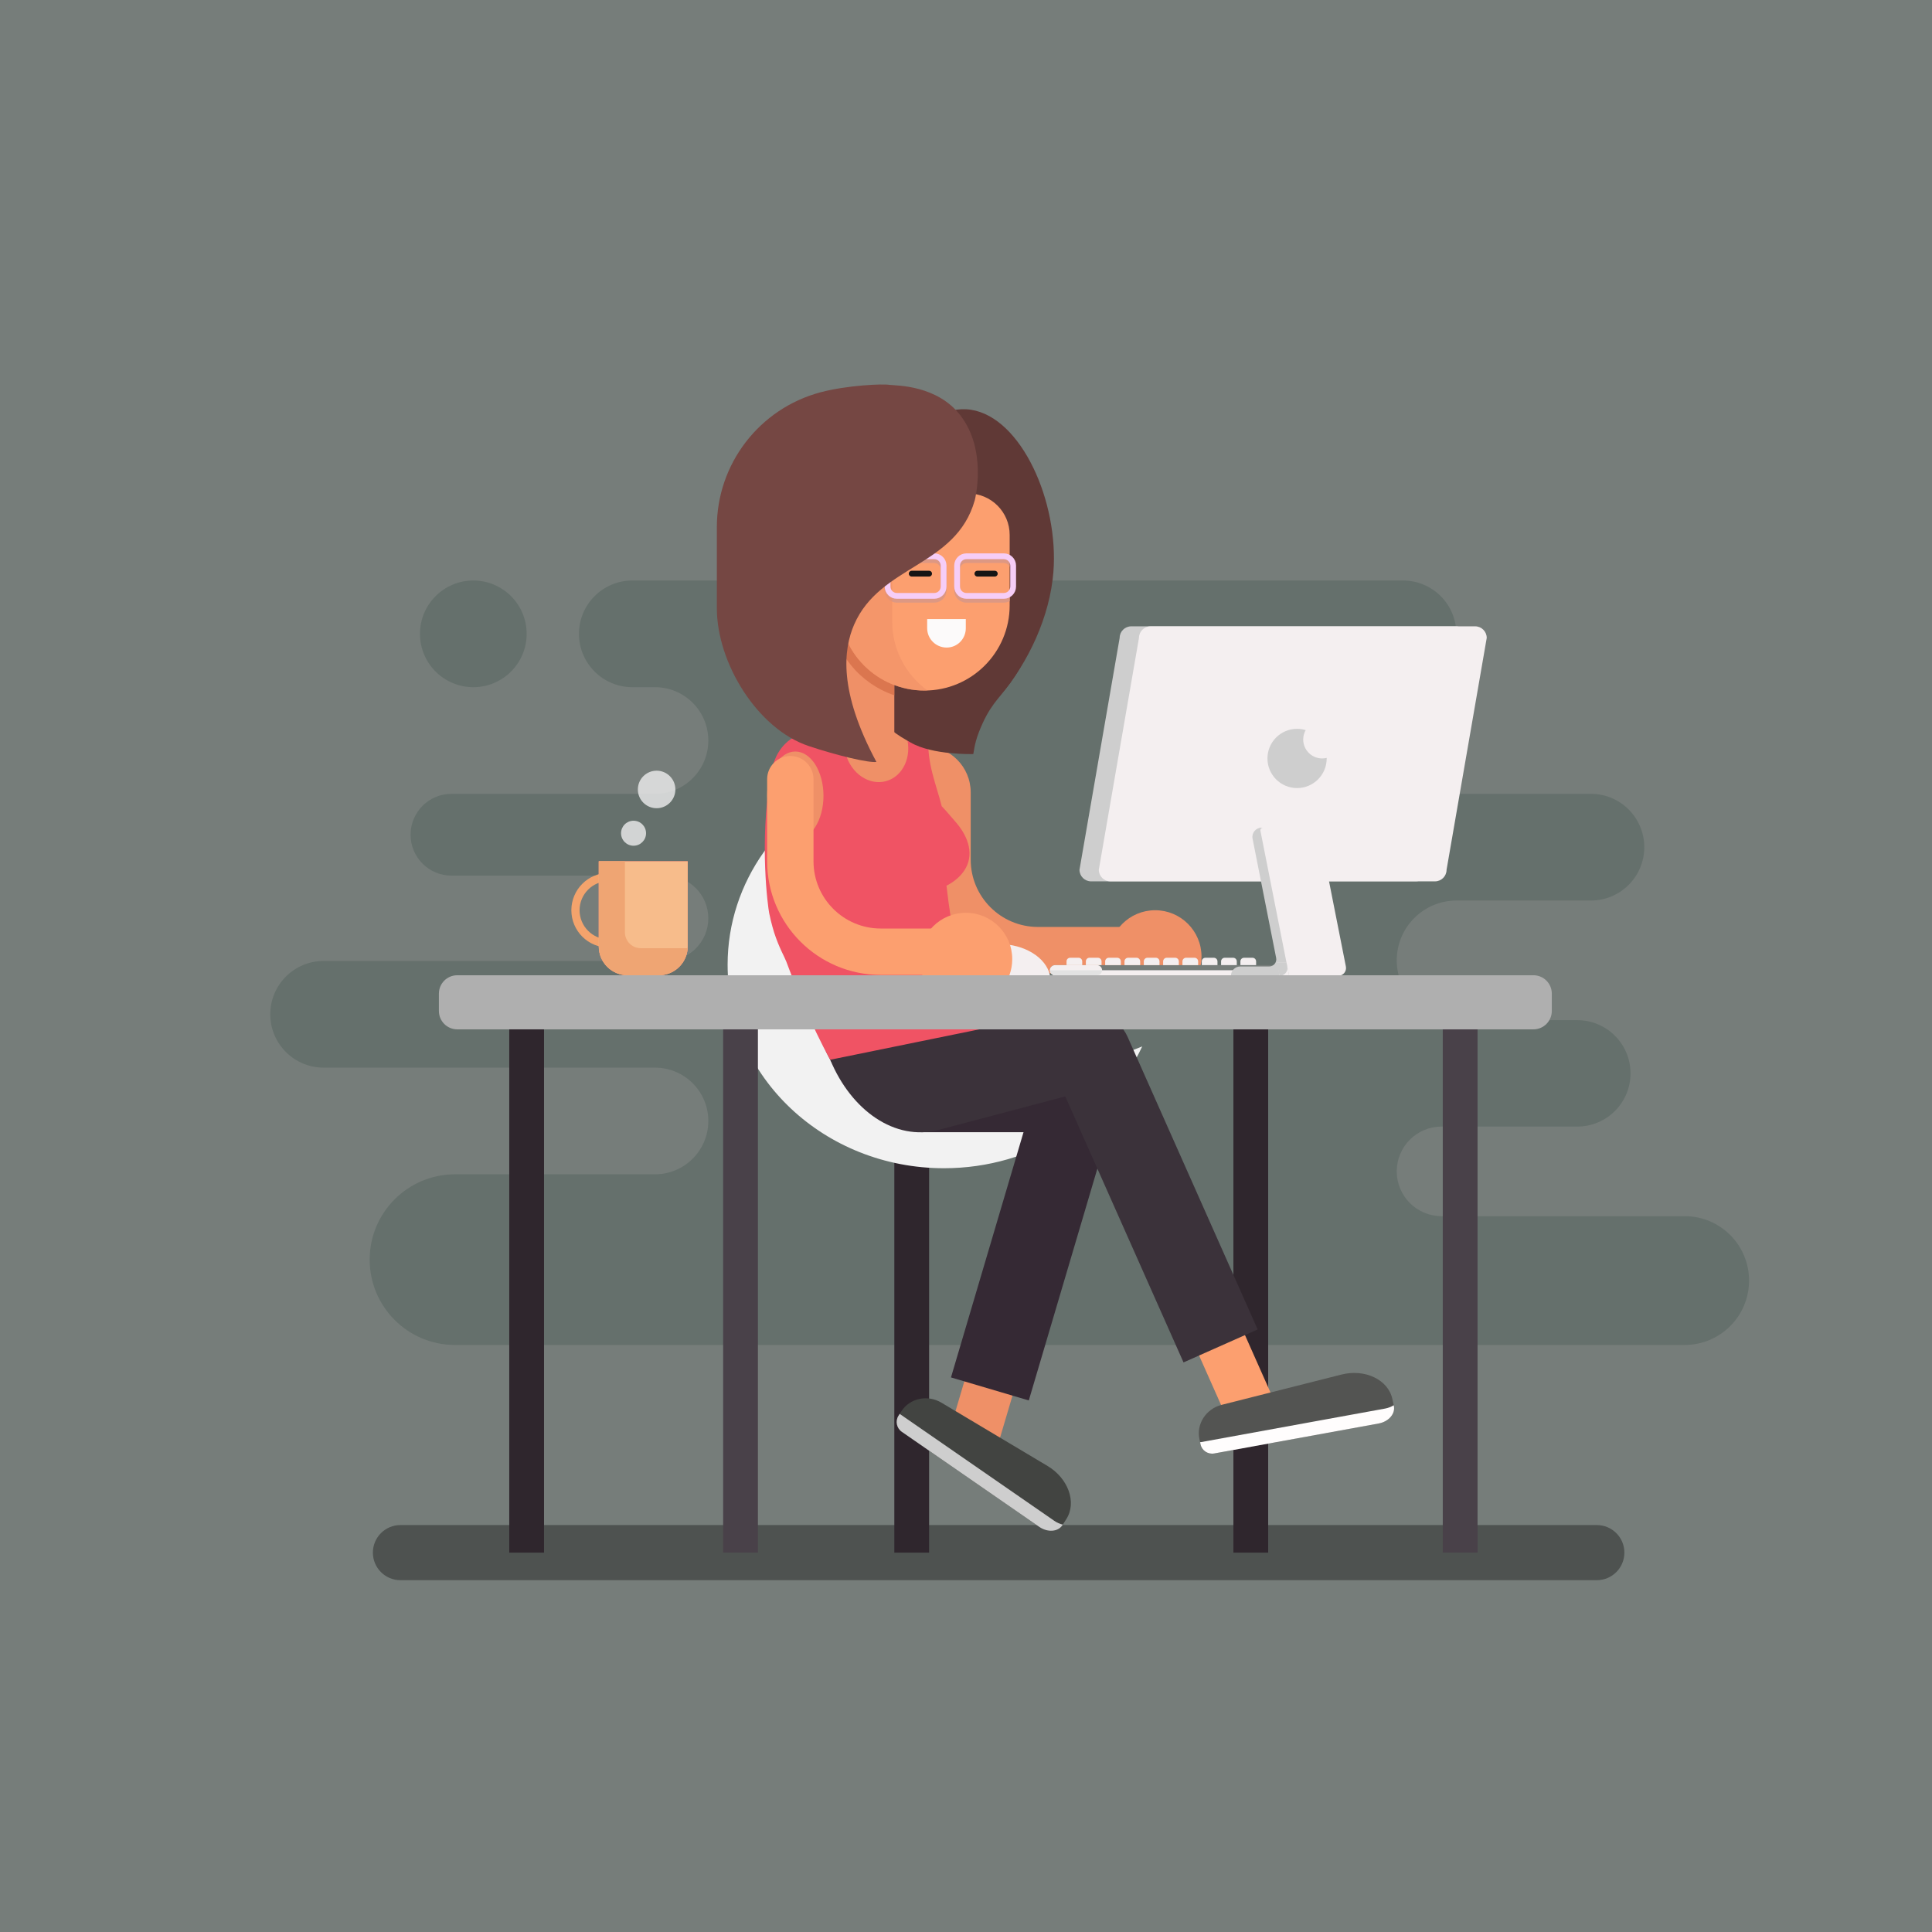 <?xml version="1.0" encoding="UTF-8" standalone="no"?>
<svg
   xmlns:dc="http://purl.org/dc/elements/1.1/"
   xmlns:cc="http://creativecommons.org/ns#"
   xmlns:rdf="http://www.w3.org/1999/02/22-rdf-syntax-ns#"
   xmlns:svg="http://www.w3.org/2000/svg"
   xmlns="http://www.w3.org/2000/svg"
   xmlns:sodipodi="http://sodipodi.sourceforge.net/DTD/sodipodi-0.dtd"
   xmlns:inkscape="http://www.inkscape.org/namespaces/inkscape"
   version="1.1"
   id="Layer_1"
   x="0px"
   y="0px"
   viewBox="0 0 1000 1000"
   style="enable-background:new 0 0 1000 1000;"
   xml:space="preserve"
   sodipodi:docname="lady-working-on-desk-1970019-1.svg"
   inkscape:version="1.0.1 (c497b03c, 2020-09-10)"><defs
   id="defs117" /><sodipodi:namedview
   pagecolor="#ffffff"
   bordercolor="#666666"
   borderopacity="1"
   objecttolerance="10"
   gridtolerance="10"
   guidetolerance="10"
   inkscape:pageopacity="0"
   inkscape:pageshadow="2"
   inkscape:window-width="1440"
   inkscape:window-height="799"
   id="namedview115"
   showgrid="false"
   inkscape:zoom="0.591"
   inkscape:cx="150.59222"
   inkscape:cy="466.15905"
   inkscape:window-x="0"
   inkscape:window-y="23"
   inkscape:window-maximized="1"
   inkscape:current-layer="Layer_1"
   inkscape:document-rotation="0" />
<rect
   id="XMLID_3_"
   x="0"
   style="fill:#767d7a;fill-opacity:1"
   width="1000"
   height="1000" />
<path
   id="XMLID_1_"
   style="opacity:0.34;"
   d="M826.51,817.901H207.27c-7.88,0-14.268-6.388-14.268-14.268l0,0  c0-7.88,6.388-14.268,14.268-14.268h619.24c7.88,0,14.268,6.388,14.268,14.268l0,0C840.777,811.514,834.39,817.901,826.51,817.901z" />
<path
   id="XMLID_28_"
   style="fill:#65706C;"
   d="M871.977,629.482H746.142c-12.806,0-23.186-10.381-23.186-23.187v0  c0-12.806,10.381-23.187,23.187-23.187h70.277c15.208,0,27.536-12.328,27.536-27.536v0c0-15.208-12.328-27.536-27.536-27.536h-62.5  c-17.101,0-30.964-13.863-30.964-30.964v0c0-17.101,13.863-30.964,30.964-30.964h69.547c15.246,0,27.606-12.36,27.606-27.606v0  c0-15.246-12.359-27.606-27.606-27.606H722.956h-23.987c-15.246,0-27.606-12.36-27.606-27.606v0  c0-15.246,12.36-27.606,27.606-27.606h27.214c15.246,0,27.606-12.36,27.606-27.606v0c0-15.246-12.359-27.606-27.606-27.606h-15.47  h-2.591H543.82h-5.587h-171.61h-39.34c-15.246,0-27.606,12.36-27.606,27.606v0c0,15.246,12.36,27.606,27.606,27.606h11.734  c15.246,0,27.606,12.36,27.606,27.606v0c0,15.246-12.36,27.606-27.606,27.606H233.676c-11.689,0-21.164,9.476-21.164,21.164v0  c0,11.689,9.476,21.164,21.164,21.164h110.862c12.197,0,22.085,9.888,22.085,22.085v0c0,12.197-9.888,22.085-22.085,22.085H167.496  c-15.246,0-27.606,12.36-27.606,27.606v0c0,15.246,12.36,27.606,27.606,27.606h171.522c15.246,0,27.606,12.359,27.606,27.606v0  c0,15.246-12.36,27.606-27.606,27.606H235.511c-24.394,0-44.169,19.775-44.169,44.169v0c0,24.394,19.775,44.169,44.169,44.169  h131.111h58.16h32.721h265.452h149.021c18.412,0,33.337-14.926,33.337-33.337v0C905.315,644.407,890.389,629.482,871.977,629.482z" />
<rect
   id="XMLID_114_"
   x="638.404"
   y="532.79"
   transform="matrix(-1 -1.224647e-16 1.224647e-16 -1 1294.808 1336.424)"
   style="fill:#2F262D;"
   width="18"
   height="270.844" />
<path
   id="XMLID_85_"
   style="fill:#FC9F6F;"
   d="M569.862,587.387c-2.912-6.55,0.048-14.248,6.598-17.161  c1.681-0.746,3.453-1.125,5.269-1.125c5.138,0,9.806,3.031,11.891,7.724l64.076,144.13l-23.758,10.563L569.862,587.387z" />
<rect
   id="XMLID_7_"
   x="462.902"
   y="532.79"
   transform="matrix(-1 -1.224647e-16 1.224647e-16 -1 943.805 1336.424)"
   style="fill:#2F262D;"
   width="18"
   height="270.844" />
<path
   id="XMLID_80_"
   style="fill:#F2F2F2;"
   d="M546.158,550.508c-61.856,0-112-47.155-112-105.324c0-15.04,3.36-29.34,9.4-42.283  c-39.419,16.308-66.947,53.351-66.947,96.447c0,58.169,50.144,105.324,112,105.324c45.862,0,85.279-25.926,102.6-63.04  C577.424,547.336,562.186,550.508,546.158,550.508z" />
<ellipse
   id="XMLID_15_"
   style="fill:#3B323A;"
   cx="484.196"
   cy="522.666"
   rx="61.321"
   ry="56.26" />
<path
   id="XMLID_4_"
   style="fill:#afafaf;fill-opacity:1"
   d="M373.794,532.79H236.677c-5.248,0-9.503-4.255-9.503-9.503v-8.995  c0-5.248,4.255-9.503,9.503-9.503h137.117c5.248,0,9.503,4.255,9.503,9.503v8.995C383.297,528.536,379.042,532.79,373.794,532.79z" />
<path
   id="XMLID_19_"
   style="fill:#EF9067;"
   d="M537.256,479.787c-19.231,0-34.821-15.59-34.821-34.821v-34.821  c0-13.255-10.745-24-24-24h0v58.821c0,32.486,26.335,58.821,58.821,58.821h48.679v-24H537.256z" />
<path
   id="XMLID_8_"
   style="fill:#603936;"
   d="M545.236,296.091c-3.601,45.505-43.635,95.854-81,89.51  c-35.761-6.071-60.427-62.602-48.333-102.177c7.453-24.389,28.054-39.674,44.667-52c17.24-12.791,28.799-21.368,42-19.333  C528.77,216.129,548.099,259.907,545.236,296.091z" />
<path
   id="XMLID_30_"
   style="fill:#F05364;"
   d="M494.721,425.551c-0.674-0.775-6.286-7.346-7.292-8.25  c-2.625-10.708-7.937-22.524-6.833-36.333c-7.516-5.478-19.927-12.496-34-11.5c-4.201,0.297-8.577,1.311-10.833,1.833  c-12.21,2.828-19.94,7.261-22.417,8.75c-3.426,2.059-5.139,3.089-7.083,5.083c-5.418,5.558-6.727,12.382-7.417,16.417  c-5.953,34.808-1.288,68.244-0.725,71.056c1.061,5.297,2.563,10.037,2.563,10.037c2.546,7.864,5.472,12.821,6.293,15.039  c4.012,10.838,13.125,33.523,22.748,50.849c6.954,1.109,22.869,8.112,33.369,4.519c16.04-5.49,49.002-17.774,60.839-20.26  c-14.735-16.49-28.229-34.942-31.733-57.292c-0.911-5.809-1.672-11.504-2.3-17.073c1.415-0.692,9.91-5.007,11.625-13.625  C503.379,435.495,496.134,427.174,494.721,425.551z" />
<ellipse
   id="XMLID_48_"
   transform="matrix(0.963 -0.269 0.269 0.963 -87.06 136.013)"
   style="fill:#EF9067;"
   cx="453.495"
   cy="386.145"
   rx="16.374"
   ry="19.128" />
<path
   id="XMLID_20_"
   style="fill:#603936;"
   d="M450.902,363.425c5.47,13.035,14.599,17.492,20.425,20.894  c11.338,6.622,32.45,5.981,32.45,5.981c0.729-4.611,1.45-8.595,4.958-16.208c5.191-11.265,10.043-13.967,16.667-24.167  c9.994-15.39,15.012-33.985,11.833-35.833c-2.329-1.355-8.599,5.824-12.667,10C512.893,336.078,486.709,353.893,450.902,363.425z" />
<path
   id="XMLID_10_"
   style="fill:#EF9067;"
   d="M450.485,391.953h-4.166c-9.159,0-16.583-7.425-16.583-16.583v-63.083h33.167v67.249  C462.902,386.394,457.343,391.953,450.485,391.953z" />
<rect
   id="XMLID_5_"
   x="263.592"
   y="532.79"
   transform="matrix(-1 -1.224647e-16 1.224647e-16 -1 545.183 1336.424)"
   style="fill:#2F262D;"
   width="18"
   height="270.844" />
<rect
   id="XMLID_96_"
   x="374.297"
   y="532.79"
   transform="matrix(-1 -1.224647e-16 1.224647e-16 -1 766.594 1336.424)"
   style="fill:#494149;"
   width="18"
   height="270.844" />
<rect
   id="XMLID_102_"
   x="746.775"
   y="532.79"
   transform="matrix(-1 -1.224647e-16 1.224647e-16 -1 1511.551 1336.424)"
   style="fill:#494149;"
   width="18"
   height="270.844" />
<path
   id="XMLID_27_"
   style="opacity:0.71;fill:#D36B46;"
   d="M429.736,318.961c2.198,19.135,15.435,34.949,33.167,40.909v-51.445  h-33.167V318.961z" />
<path
   id="XMLID_6_"
   style="fill:#FC9F6F;"
   d="M478.502,357.425L478.502,357.425c-24.356,0-44.1-19.744-44.1-44.1v-53.8  c0-2.264,1.836-4.1,4.1-4.1h62.65c11.846,0,21.45,9.603,21.45,21.45v36.45C522.602,337.681,502.858,357.425,478.502,357.425z" />
<path
   id="XMLID_29_"
   style="fill:#DD9883;"
   d="M522.602,306.965c-0.522,1.153-1.677,1.96-3.023,1.96h-19.353  c-1.833,0-3.323-1.491-3.323-3.323v-10.854c0-1.833,1.491-3.323,3.323-3.323h19.353c1.346,0,2.501,0.807,3.023,1.96v-4.189  c-0.899-0.491-1.929-0.771-3.023-0.771h-19.353c-3.487,0-6.323,2.836-6.323,6.323v10.854c0,3.487,2.836,6.323,6.323,6.323h19.353  c1.094,0,2.124-0.28,3.023-0.771V306.965z" />
<path
   id="XMLID_13_"
   style="fill:none;stroke:#DD9883;stroke-width:3;stroke-linecap:round;stroke-linejoin:round;stroke-miterlimit:10;"
   d="  M483.579,310.425h-19.353c-2.664,0-4.823-2.159-4.823-4.823v-10.853c0-2.664,2.159-4.823,4.823-4.823h19.353  c2.664,0,4.823,2.159,4.823,4.823v10.853C488.402,308.265,486.243,310.425,483.579,310.425z" />
<path
   id="XMLID_36_"
   style="opacity:0.6;fill:#EF9067;"
   d="M461.802,321.658v-53.8c0-2.264,1.836-4.1,4.1-4.1l36.193-12.707  c-3.924-5.062,5.957,4.374-0.943,4.374h-62.65c-2.264,0-4.1,1.836-4.1,4.1v53.8c0,24.356,19.744,44.1,44.1,44.1h0  c0.523,0,1.042-0.021,1.56-0.039C469.003,349.372,461.802,336.36,461.802,321.658z" />
<path
   id="XMLID_14_"
   style="fill:none;stroke:#F6CDF7;stroke-width:3;stroke-linecap:round;stroke-linejoin:round;stroke-miterlimit:10;"
   d="  M519.579,308.425h-19.353c-2.664,0-4.823-2.159-4.823-4.823v-10.853c0-2.664,2.159-4.823,4.823-4.823h19.353  c2.664,0,4.823,2.159,4.823,4.823v10.853C524.402,306.265,522.243,308.425,519.579,308.425z" />
<path
   id="XMLID_17_"
   style="fill:#FCFAFA;"
   d="M489.986,335.175h-0.029c-5.537,0-10.054-4.488-10.054-10.025v-4.725h20v4.725  C499.902,330.686,495.523,335.175,489.986,335.175z" />
<line
   id="XMLID_11_"
   style="fill:none;stroke:#161515;stroke-width:3;stroke-linecap:round;stroke-linejoin:round;stroke-miterlimit:10;"
   x1="471.902"
   y1="296.925"
   x2="480.902"
   y2="296.925" />
<line
   id="XMLID_22_"
   style="fill:none;stroke:#161515;stroke-width:3;stroke-linecap:round;stroke-linejoin:round;stroke-miterlimit:10;"
   x1="505.902"
   y1="296.925"
   x2="514.902"
   y2="296.925" />
<path
   id="XMLID_9_"
   style="fill:none;stroke:#F6CDF7;stroke-width:3;stroke-linecap:round;stroke-linejoin:round;stroke-miterlimit:10;"
   d="  M483.579,308.425h-19.353c-2.664,0-4.823-2.159-4.823-4.823v-10.853c0-2.664,2.159-4.823,4.823-4.823h19.353  c2.664,0,4.823,2.159,4.823,4.823v10.853C488.402,306.265,486.243,308.425,483.579,308.425z" />
<path
   id="XMLID_23_"
   style="fill:#754743;"
   d="M497.041,214.925c-12.051-15.552-32.73-15.31-36.542-15.708  c-3.377-0.656-22.131,0.18-35.833,3.839c-31.613,8.442-53.625,37.05-53.625,69.771v42.01c0,28.157,20.83,62.358,47.527,71.309  c14.782,4.956,31.184,8.801,35.066,8.223c-19.755-36.739-17.053-58.362-11.538-71.068c13.449-30.982,52.736-29.936,62.445-64.376  C504.847,257.839,510.931,232.852,497.041,214.925z" />
<path
   id="XMLID_21_"
   style="fill:#F05364;"
   d="M483.911,391.341" />
<path
   id="XMLID_32_"
   style="fill:#EF9067;"
   d="M620.414,503.467c0.961-2.596,1.488-5.403,1.488-8.333c0-13.255-10.745-24-24-24  c-13.255,0-24,10.745-24,24c0,2.93,0.527,5.737,1.488,8.333H620.414z" />
<path
   id="XMLID_42_"
   style="fill:#F4EFF0;"
   d="M543.449,504.79c-1.986-9.156-13.12-16.167-26.559-16.167  c-13.439,0-24.574,7.011-26.559,16.167H543.449z" />
<ellipse
   id="XMLID_16_"
   style="fill:#EF9067;"
   cx="411.652"
   cy="411.89"
   rx="14.583"
   ry="22.91" />
<path
   id="XMLID_24_"
   style="fill:#FC9F6F;"
   d="M455.89,480.605c-19.231,0-34.821-15.59-34.821-34.821v-42.484  c0-6.627-5.373-12-12-12l0,0c-6.627,0-12,5.373-12,12v42.484c0,32.486,26.335,58.821,58.821,58.821h48.679v-24h-24.391H455.89z" />
<path
   id="XMLID_33_"
   style="fill:#767D7A;"
   d="M658.145,504.79H546.067c-1.446,0-2.617-1.172-2.617-2.617l0,0  c0-1.446,1.172-2.617,2.617-2.617h112.078c1.446,0,2.617,1.172,2.617,2.617l0,0C660.762,503.618,659.59,504.79,658.145,504.79z" />
<path
   id="XMLID_76_"
   style="fill:#F4EFF0;"
   d="M658.145,502.173H546.067c-0.966,0-1.801-0.53-2.254-1.309  c-0.225,0.386-0.363,0.83-0.363,1.309c0,1.446,1.172,2.617,2.617,2.617h112.078c1.446,0,2.617-1.172,2.617-2.617  c0-0.479-0.138-0.922-0.363-1.309C659.946,501.643,659.111,502.173,658.145,502.173z" />
<path
   id="XMLID_70_"
   style="fill:#F4EFF0;"
   d="M567.812,504.79h-21.745c-1.446,0-2.617-1.172-2.617-2.617l0,0  c0-1.446,1.172-2.617,2.617-2.617h21.745c1.446,0,2.617,1.172,2.617,2.617l0,0C570.429,503.618,569.257,504.79,567.812,504.79z" />
<g
   id="XMLID_37_">
	<g
   id="XMLID_148_">
		<path
   id="XMLID_150_"
   style="fill:#F4EFF0;"
   d="M650.158,499.556h-8.125v-1.943c0-1.036,0.839-1.875,1.875-1.875h4.375    c1.036,0,1.875,0.839,1.875,1.875V499.556z" />
	</g>
	<g
   id="XMLID_145_">
		<path
   id="XMLID_147_"
   style="fill:#F4EFF0;"
   d="M640.158,499.556h-8.125v-1.943c0-1.036,0.839-1.875,1.875-1.875h4.375    c1.036,0,1.875,0.839,1.875,1.875V499.556z" />
	</g>
	<g
   id="XMLID_142_">
		<path
   id="XMLID_144_"
   style="fill:#F4EFF0;"
   d="M630.158,499.556h-8.125v-1.943c0-1.036,0.839-1.875,1.875-1.875h4.375    c1.036,0,1.875,0.839,1.875,1.875V499.556z" />
	</g>
	<g
   id="XMLID_139_">
		<path
   id="XMLID_141_"
   style="fill:#F4EFF0;"
   d="M620.158,499.556h-8.125v-1.943c0-1.036,0.839-1.875,1.875-1.875h4.375    c1.036,0,1.875,0.839,1.875,1.875V499.556z" />
	</g>
	<g
   id="XMLID_136_">
		<path
   id="XMLID_138_"
   style="fill:#F4EFF0;"
   d="M610.158,499.556h-8.125v-1.943c0-1.036,0.839-1.875,1.875-1.875h4.375    c1.036,0,1.875,0.839,1.875,1.875V499.556z" />
	</g>
	<g
   id="XMLID_133_">
		<path
   id="XMLID_135_"
   style="fill:#F4EFF0;"
   d="M600.158,499.556h-8.125v-1.943c0-1.036,0.839-1.875,1.875-1.875h4.375    c1.036,0,1.875,0.839,1.875,1.875V499.556z" />
	</g>
	<g
   id="XMLID_130_">
		<path
   id="XMLID_132_"
   style="fill:#F4EFF0;"
   d="M590.158,499.556h-8.125v-1.943c0-1.036,0.839-1.875,1.875-1.875h4.375    c1.036,0,1.875,0.839,1.875,1.875V499.556z" />
	</g>
	<g
   id="XMLID_127_">
		<path
   id="XMLID_129_"
   style="fill:#F4EFF0;"
   d="M580.158,499.556h-8.125v-1.943c0-1.036,0.839-1.875,1.875-1.875h4.375    c1.036,0,1.875,0.839,1.875,1.875V499.556z" />
	</g>
	<g
   id="XMLID_124_">
		<path
   id="XMLID_126_"
   style="fill:#F4EFF0;"
   d="M570.158,499.556h-8.125v-1.943c0-1.036,0.839-1.875,1.875-1.875h4.375    c1.036,0,1.875,0.839,1.875,1.875V499.556z" />
	</g>
	<g
   id="XMLID_121_">
		<path
   id="XMLID_123_"
   style="fill:#F4EFF0;"
   d="M560.158,499.556h-8.125v-1.943c0-1.036,0.839-1.875,1.875-1.875h4.375    c1.036,0,1.875,0.839,1.875,1.875V499.556z" />
	</g>
</g>
<path
   id="XMLID_74_"
   style="fill:#E2E2E2;"
   d="M546.067,504.79h21.745c1.446,0,2.617-1.172,2.617-2.617h-26.98  C543.449,503.619,544.621,504.79,546.067,504.79z" />
<path
   id="XMLID_71_"
   style="fill:#352934;"
   d="M555.813,586.038h-79.134l-0.583-42h97.961c6.56,0,11.878,5.318,11.878,11.878v0  C585.935,572.552,572.449,586.038,555.813,586.038z" />
<path
   id="XMLID_100_"
   style="fill:#EF9067;"
   d="M492.227,738.333l48.504-163.977c1.622-5.486,6.745-9.318,12.457-9.318  c1.243,0,2.486,0.182,3.696,0.54c6.874,2.033,10.813,9.279,8.779,16.152l-48.505,163.978L492.227,738.333z" />
<path
   id="XMLID_72_"
   style="fill:#352934;"
   d="M532.502,724.865l-40.275-11.913L543,541.304  c3.29-11.122,14.973-17.471,26.094-14.181h0c11.122,3.29,17.471,14.972,14.181,26.094L532.502,724.865z" />
<g
   id="XMLID_31_">
	<path
   id="XMLID_25_"
   style="fill:#CECECE;"
   d="M732.741,456.189h-168c-3.314,0-6-2.686-6-6l20.788-120c0-3.314,2.686-6,6-6h168   c3.314,0,6,2.686,6,6l-20.788,120C738.741,453.503,736.055,456.189,732.741,456.189z" />
	<path
   id="XMLID_26_"
   style="fill:#F4EFF0;"
   d="M742.741,456.189h-168c-3.314,0-6-2.686-6-6l20.788-120c0-3.314,2.686-6,6-6h168   c3.314,0,6,2.686,6,6l-20.788,120C748.741,453.503,746.055,456.189,742.741,456.189z" />
	<path
   id="XMLID_41_"
   style="fill:#CECECE;"
   d="M691.361,498.303l-13.829-69.905h-24.515c-3.012,0-5.273,2.752-4.689,5.707   l12.213,61.734c0.452,2.285-1.297,4.413-3.626,4.413h-14.965c-2.658,0-4.812,2.154-4.812,4.812l0,0h25.228h0.01h23.43   C689.374,505.065,692.054,501.804,691.361,498.303z" />
	<path
   id="XMLID_34_"
   style="fill:#F4EFF0;"
   d="M692.705,505.065H667.24l-14.841-75.021c-0.169-0.852,0.483-1.646,1.352-1.646   h28.656l14.222,71.89C697.118,502.761,695.226,505.065,692.705,505.065z" />
	<polygon
   id="XMLID_38_"
   style="fill:#F4EFF0;"
   points="662.365,505.065 667.24,505.065 665.905,498.315 661.03,498.315  " />
	<path
   id="XMLID_35_"
   style="fill:#CECECE;"
   d="M662.365,505.065h0.006c2.521,0,4.413-2.303,3.924-4.776l-0.39-1.974h-5.394   L662.365,505.065z" />
	<path
   id="XMLID_69_"
   style="fill:#CECECE;"
   d="M684.366,392.572c-5.427,0-9.826-4.399-9.826-9.826c0-1.763,0.47-3.413,1.283-4.843   c-1.412-0.429-2.907-0.663-4.459-0.663c-8.468,0-15.333,6.865-15.333,15.333s6.865,15.333,15.333,15.333   c8.468,0,15.333-6.865,15.333-15.333c0-0.097-0.013-0.19-0.014-0.286C685.938,392.466,685.165,392.572,684.366,392.572z" />
</g>
<path
   id="XMLID_66_"
   style="fill:#3B323A;"
   d="M568.082,563.1l-82.354,21.75c-22.437,5.886-45.083-9.971-56.002-36.318  l127.698-26.057c11.218-2.943,22.698,3.765,25.641,14.984v0C586.009,548.677,579.3,560.157,568.082,563.1z" />
<path
   id="XMLID_68_"
   style="fill:#3B323A;"
   d="M650.969,688.12l-38.378,17.062l-67.325-151.44  c-4.711-10.598,0.06-23.009,10.658-27.72l0,0c10.598-4.711,23.009,0.06,27.72,10.658L650.969,688.12z" />
<path
   id="XMLID_2_"
   style="fill:#afafaf;fill-opacity:1"
   d="M365.466,532.79h428.24c5.248,0,9.503-4.255,9.503-9.503v-8.995  c0-5.248-4.254-9.503-9.503-9.503h-428.24c-5.248,0-9.503,4.255-9.503,9.503v8.995C355.964,528.536,360.218,532.79,365.466,532.79z" />
<path
   id="XMLID_73_"
   style="fill:#535452;"
   d="M713.585,736.796l-85.075,15.503c-3.256,0.593-6.406-1.49-7.091-4.643l-0.594-2.736  c-1.691-7.783,3.322-15.706,11.543-17.784l61.996-15.671c12.046-3.045,24.124,2.541,26.319,12.643l0.772,3.552  C722.343,731.751,718.769,735.851,713.585,736.796z" />
<path
   id="XMLID_95_"
   style="fill:#FFFDFD;"
   d="M716.889,729.078l-95.084,17.326c-0.214,0.039-0.427,0.066-0.64,0.084l0.253,1.167  c0.685,3.153,3.835,5.237,7.091,4.643l85.075-15.502c5.183-0.945,8.758-5.045,7.869-9.138l-0.067-0.307  C720.088,728.163,718.568,728.772,716.889,729.078z" />
<path
   id="XMLID_89_"
   style="fill:#424441;"
   d="M537.901,790.297l-71.119-49.195c-2.722-1.883-3.476-5.584-1.731-8.298l1.515-2.355  c4.308-6.699,13.455-8.757,20.738-4.413l54.919,32.757c10.671,6.365,15.261,18.855,9.67,27.55l-1.966,3.057  C547.661,792.922,542.234,793.294,537.901,790.297z" />
<path
   id="XMLID_87_"
   style="fill:#CECECE;"
   d="M545.695,787.175l-79.486-54.983c-0.179-0.124-0.349-0.256-0.512-0.393l-0.646,1.004  c-1.745,2.714-0.991,6.415,1.731,8.298l71.119,49.195c4.333,2.997,9.76,2.625,12.025-0.897l0.17-0.265  C548.603,788.79,547.098,788.146,545.695,787.175z" />
<path
   id="XMLID_86_"
   style="fill:#FF6161;"
   d="M341.033,504.79h-16.177c-8.246,0-14.93-6.684-14.93-14.93v-44.076h46.037v44.076  C355.964,498.106,349.279,504.79,341.033,504.79z" />
<path
   id="XMLID_112_"
   style="fill:#F4A36C;"
   d="M315.066,451.801c-10.677,0-19.333,8.656-19.333,19.333s8.656,19.333,19.333,19.333  s19.333-8.656,19.333-19.333S325.744,451.801,315.066,451.801z M315.067,486.218c-8.317,0-15.083-6.767-15.083-15.083  c0-8.317,6.766-15.083,15.083-15.083c8.317,0,15.083,6.766,15.083,15.083C330.15,479.451,323.384,486.218,315.067,486.218z" />
<path
   id="XMLID_97_"
   style="fill:#F7BC8B;"
   d="M341.033,504.79h-16.177c-8.246,0-14.93-6.684-14.93-14.93v-44.076h46.037v44.076  C355.964,498.106,349.279,504.79,341.033,504.79z" />
<path
   id="XMLID_108_"
   style="fill:#EFA573;"
   d="M331.706,490.79c-4.564,0-8.264-3.7-8.264-8.264v-36.742h-13.516v44.076  c0,8.246,6.685,14.93,14.93,14.93h16.177c7.932,0,14.401-6.19,14.883-14H331.706z" />
<path
   id="XMLID_18_"
   style="fill:#FC9F6F;"
   d="M522.446,504.79c0.961-2.596,1.488-5.403,1.488-8.333c0-13.255-10.745-24-24-24  c-13.255,0-24,10.745-24,24c0,2.93,0.527,5.737,1.488,8.333H522.446z" />
<path
   id="XMLID_44_"
   style="fill:#F05364;"
   d="M393.346,391.051" />
<circle
   id="XMLID_12_"
   style="opacity:0.77;fill:#F2F2F2;"
   cx="327.927"
   cy="431.278"
   r="6.472" />
<circle
   id="XMLID_43_"
   style="opacity:0.77;fill:#F2F2F2;"
   cx="339.863"
   cy="408.62"
   r="9.713" />
<circle
   id="XMLID_45_"
   style="fill:#65706C;"
   cx="244.986"
   cy="328.079"
   r="27.606" />
</svg>
